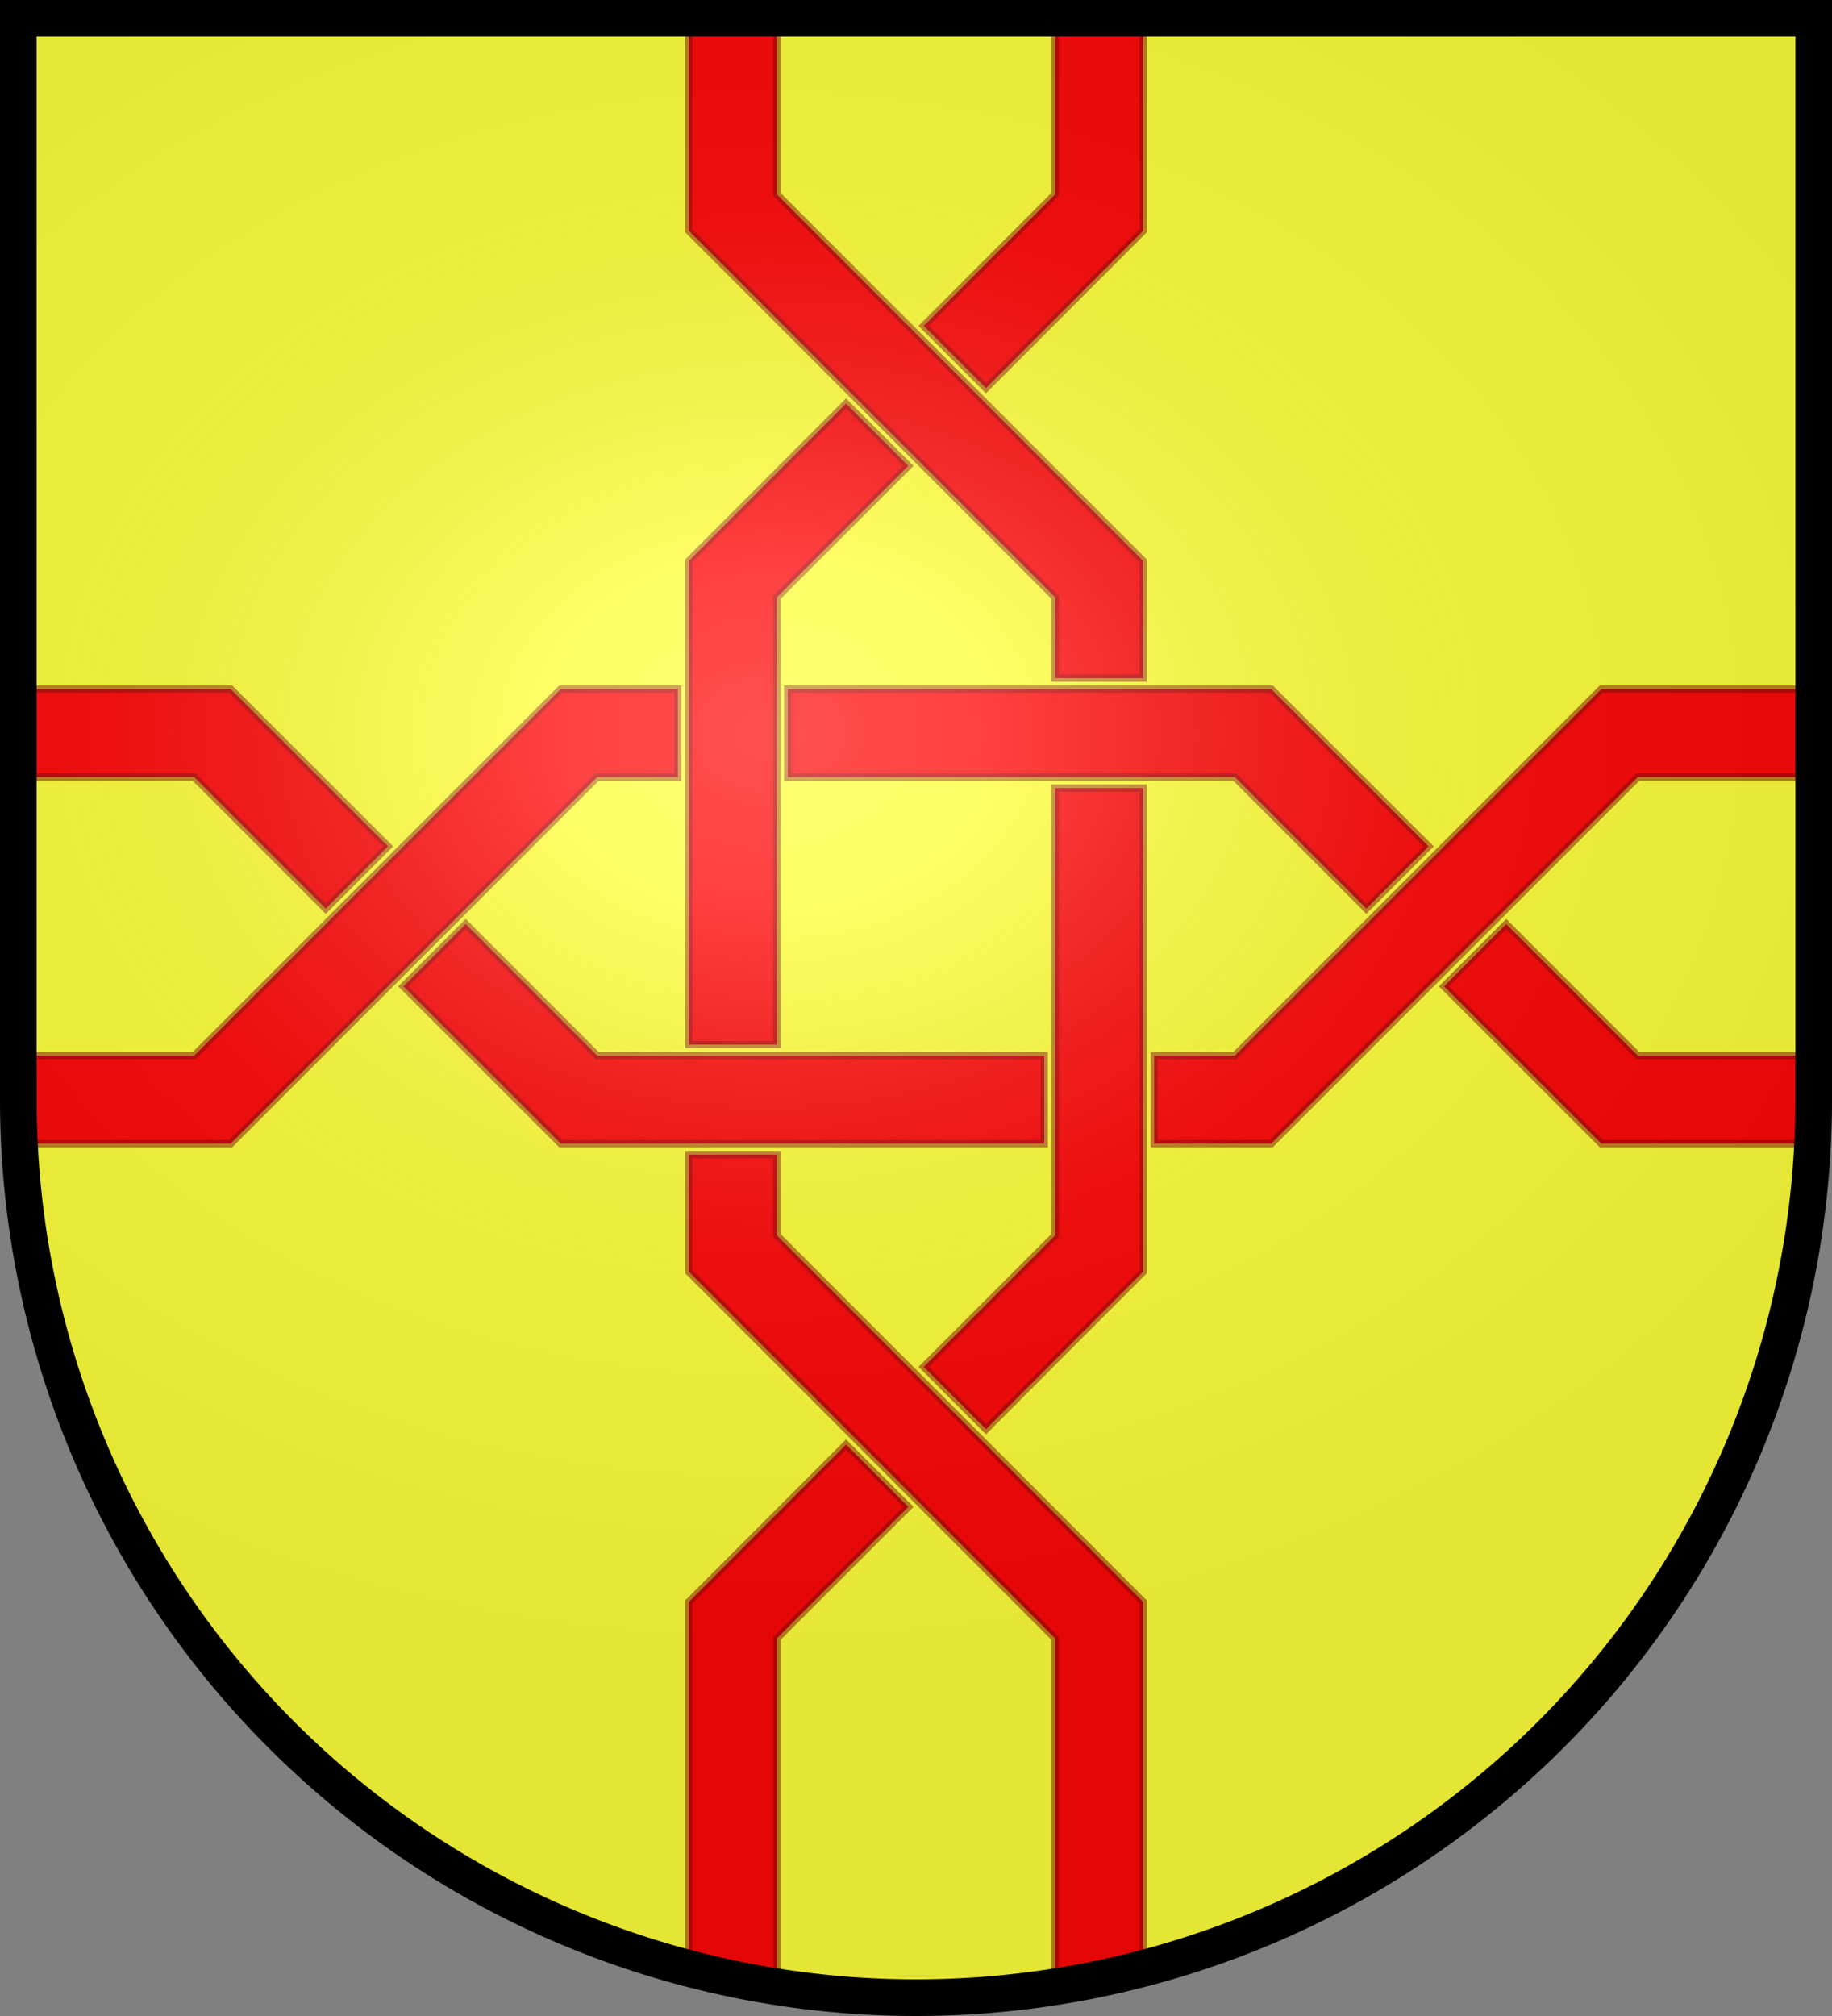 <?xml version="1.0" encoding="UTF-8" standalone="no"?>
<svg xmlns:svg="http://www.w3.org/2000/svg" xmlns="http://www.w3.org/2000/svg" xmlns:xlink="http://www.w3.org/1999/xlink" version="1.1" width="500" height="550">
	<rect width="100%" height="100%" fill="#808080" stroke="none"/>
	<title>Geschakeld Kruis</title>
	<defs>
		<path id="shield" d="M 5,5 H 495 V 300 A 245,245 0 0 1 5,300 V 5 z"/>
		<linearGradient id="LG03">
			<stop style="stop-color:#ffffff;stop-opacity:0.314" offset="0"/>
			<stop style="stop-color:#ffffff;stop-opacity:0.251" offset="0.19"/>
			<stop style="stop-color:#6b6b6b;stop-opacity:0.125" offset="0.6"/>
			<stop style="stop-color:#333333;stop-opacity:0.125" offset="1"/>
		</linearGradient>
		<radialGradient id="RG03" xlink:href="#LG03" cx="210" cy="207" fx="210" fy="207" r="245" gradientTransform="matrix(1.318, 4.26391e-08, -3.26531e-08, 1.01, -66.878, -8.949)" gradientUnits="userSpaceOnUse"/>
	</defs>
	<use xlink:href="#shield" style="fill:#ffff33;stroke:none"/>
	<g style="fill:red;stroke:maroon;stroke-width:2;stroke-opacity:0.5">
		<path d="M 5,188 5,212 53,212 88.906,247.906 105.906,230.906 62.969,188 5,188 z M 437.031,188 337,288 315,288 315,312 346.969,312 447,212 495,212 495,188 437.031,188 z M 127.094,252.094 110.094,269.094 153.031,312 285,312 285,288 163,288 127.094,252.094 z"/>
		<path d="M 153.031,188 53,288 5,288 5,312 62.969,312 163,212 185,212 185,188 153.031,188 z M 215,188 215,212 337,212 372.906,247.906 389.906,230.906 346.969,188 215,188 z M 411.094,252.094 394.094,269.094 437.031,312 495,312 495,288 447,288 411.094,252.094 z"/>
		<path d="M 288,5 288,53 252.094,88.906 269.094,105.906 312,62.969 312,5 288,5 z M 230.906,110.094 188,153.031 188,285 212,285 212,163 247.906,127.094 230.906,110.094 z M 188,315 188,346.969 288,447 288,540 312,540 312,437.031 212,337 212,315 188,315 z"/>
		<path d="M 188,5 188,62.969 288,163 288,185 312,185 312,153.031 212,53 212,5 188,5 z M 288,215 288,337 252.094,372.906 269.094,389.906 312,346.969 312,215 288,215 z M 230.906,394.094 188,437.031 188,540 212,540 212,447 247.906,411.094 230.906,394.094 z"/>
	</g>
	<use xlink:href="#shield" style="fill:url(#RG03);stroke:none"/>
	<use xlink:href="#shield" style="fill:none;stroke:black;stroke-width:10"/>
</svg>